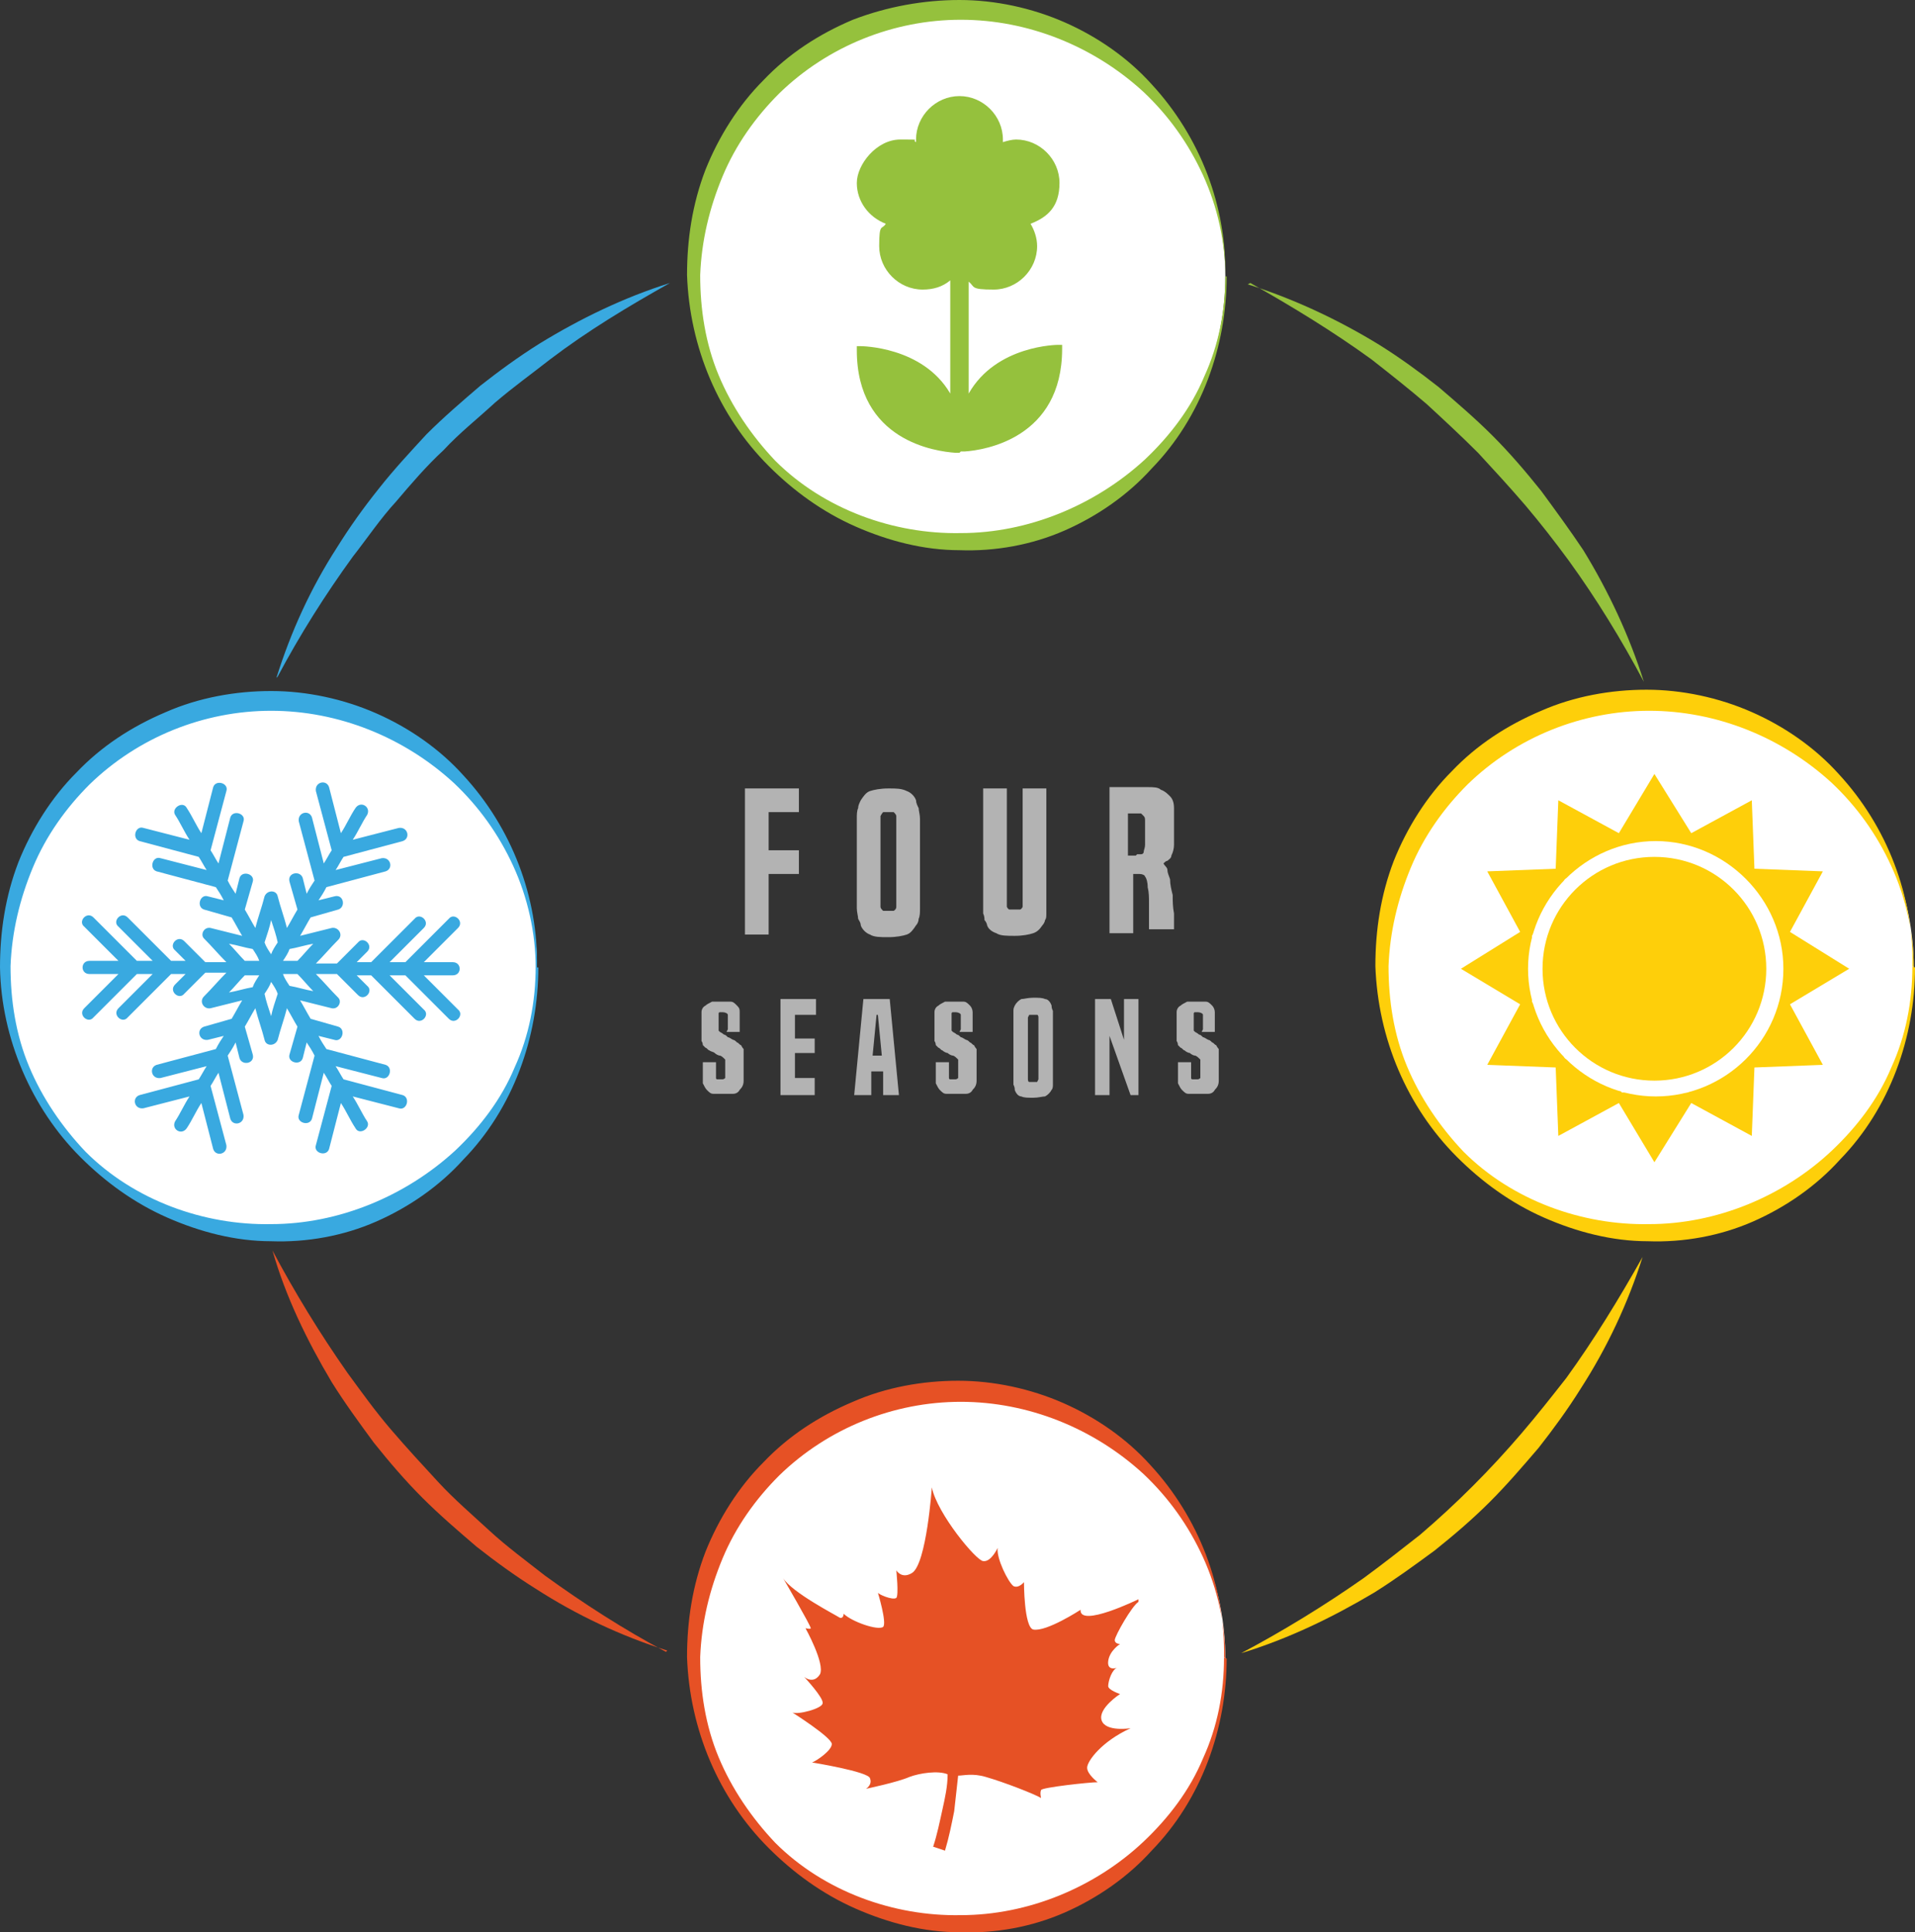 <?xml version="1.0" encoding="UTF-8"?>
<svg id="Layer_1" data-name="Layer 1" xmlns="http://www.w3.org/2000/svg" viewBox="0 0 145.5 146.8">
  <rect x="0" y="0" width="145.5" height="146.8" fill="#333333" stroke="none"/>
  <g>
    <path d="m50.7,125.4c-3.5-1.1-6.9-2.7-10-4.7-1.6-1-3.1-2.1-4.5-3.2-1.4-1.2-2.8-2.4-4.1-3.7-1.3-1.3-2.5-2.7-3.7-4.2-1.1-1.5-2.2-3-3.2-4.6-1.9-3.2-3.5-6.5-4.5-10,1.7,3.2,3.6,6.3,5.7,9.3,1.1,1.5,2.1,2.9,3.3,4.3,1.2,1.4,2.4,2.7,3.6,4,1.2,1.3,2.6,2.5,3.9,3.7,1.3,1.2,2.8,2.3,4.2,3.4,2.9,2.1,6,4.1,9.2,5.8Z" style="fill: #e65125;"/>
    <path d="m124.8,95.5c-1.1,3.5-2.7,6.9-4.7,10-1,1.6-2.1,3.1-3.2,4.5-1.2,1.4-2.4,2.8-3.7,4.1-1.3,1.3-2.7,2.5-4.2,3.7-1.5,1.1-3,2.2-4.6,3.2-3.2,1.9-6.5,3.5-10.1,4.6,3.2-1.7,6.3-3.6,9.3-5.7,1.5-1.1,2.9-2.2,4.3-3.3,1.4-1.2,2.7-2.4,4-3.7,1.3-1.3,2.5-2.6,3.7-4,1.2-1.4,2.3-2.8,3.4-4.2,2.1-2.9,4-6,5.8-9.2Z" style="fill: #fecf0a;"/>
    <path d="m94.8,21.6c3.5,1.1,6.9,2.7,10,4.6,1.6,1,3.1,2.1,4.5,3.2,1.4,1.2,2.8,2.4,4.1,3.7,1.3,1.3,2.5,2.7,3.7,4.2,1.1,1.5,2.2,3,3.2,4.5,1.9,3.1,3.5,6.5,4.6,10-1.7-3.2-3.6-6.3-5.7-9.2-1.1-1.5-2.2-2.9-3.3-4.2-1.2-1.4-2.4-2.7-3.6-4-1.3-1.3-2.6-2.5-3.9-3.7-1.4-1.2-2.8-2.3-4.2-3.4-2.9-2.1-6-4-9.2-5.8Z" style="fill: #95c13d;"/>
    <path d="m21,51.5c1.1-3.5,2.6-6.8,4.6-9.9,1-1.6,2-3,3.2-4.5,1.1-1.4,2.4-2.8,3.6-4.1,1.3-1.3,2.7-2.5,4.1-3.7,1.4-1.1,2.9-2.2,4.5-3.2,3.1-1.9,6.4-3.5,9.9-4.6-3.2,1.8-6.2,3.6-9.1,5.8-1.4,1.1-2.8,2.1-4.2,3.3-1.3,1.2-2.7,2.3-3.9,3.6-1.3,1.2-2.5,2.6-3.6,3.9-1.2,1.3-2.2,2.8-3.3,4.2-2.1,2.9-4,5.9-5.7,9.1Z" style="fill: #39a9e0;"/>
  </g>
  <g>
    <path d="m93.1,21c0,11.2-9,20.2-20.2,20.2s-20.2-9-20.2-20.2S61.8.8,72.9.8s20.2,9,20.2,20.2Z" style="fill: #fff;"/>
    <path d="m93.2,21c0,5.3-1.9,10.7-5.7,14.6-1.8,2-4.1,3.6-6.6,4.7-2.5,1.1-5.3,1.6-8,1.5-2.7,0-5.4-.7-7.9-1.8-2.5-1.1-4.7-2.7-6.6-4.6-3.8-3.8-6-9-6.2-14.5,0-2.7.4-5.4,1.4-8,1-2.5,2.5-4.9,4.4-6.8,1.9-2,4.2-3.5,6.8-4.6C67.4.5,70.2,0,72.9,0c2.7,0,5.5.6,8,1.7,2.5,1.1,4.8,2.7,6.6,4.7,3.7,4,5.7,9.3,5.6,14.6Zm-.1,0c0-2.6-.6-5.3-1.7-7.7-1.1-2.4-2.6-4.5-4.5-6.3-3.8-3.5-8.8-5.5-13.9-5.5-5.1,0-10.1,2-13.8,5.6-1.8,1.8-3.3,3.9-4.3,6.3-1,2.4-1.6,4.9-1.7,7.5,0,2.6.4,5.2,1.4,7.6,1,2.4,2.5,4.6,4.3,6.5,3.7,3.7,9,5.6,14.1,5.5,5.1,0,10.2-2.1,14-5.6,1.9-1.8,3.5-3.9,4.5-6.3,1.1-2.4,1.6-5,1.6-7.7Z" style="fill: #95c13d;"/>
  </g>
  <g>
    <path d="m145.4,73.5c0,11.2-9,20.2-20.2,20.2s-20.2-9-20.2-20.2,9-20.2,20.2-20.2,20.2,9,20.2,20.2Z" style="fill: #fff;"/>
    <path d="m145.5,73.5c0,5.3-1.9,10.7-5.7,14.6-1.8,2-4.1,3.6-6.6,4.7-2.5,1.1-5.3,1.6-8,1.5-2.7,0-5.4-.7-7.9-1.8-2.5-1.1-4.7-2.7-6.6-4.6-3.8-3.8-6-9-6.2-14.5,0-2.7.4-5.4,1.4-8,1-2.5,2.5-4.9,4.4-6.8,1.9-2,4.2-3.5,6.8-4.6,2.5-1.1,5.3-1.6,8-1.6,2.7,0,5.5.6,8,1.7,2.5,1.1,4.8,2.7,6.6,4.7,3.7,4,5.7,9.3,5.6,14.6Zm-.1,0c0-2.6-.6-5.3-1.7-7.7-1.1-2.4-2.6-4.5-4.5-6.3-3.8-3.5-8.8-5.5-13.9-5.5-5.1,0-10.1,2-13.8,5.6-1.8,1.8-3.3,3.9-4.3,6.3-1,2.4-1.6,4.9-1.7,7.5,0,2.6.4,5.2,1.4,7.6,1,2.4,2.5,4.6,4.3,6.5,3.7,3.7,9,5.6,14.1,5.5,5.1,0,10.2-2.1,13.9-5.6,1.9-1.8,3.5-3.9,4.5-6.3,1.1-2.4,1.6-5,1.6-7.7Z" style="fill: #fecf0a;"/>
  </g>
  <g>
    <path d="m40.8,73.5c0,11.2-9,20.2-20.2,20.2S.4,84.7.4,73.5s9-20.2,20.2-20.2,20.2,9,20.2,20.2Z" style="fill: #fff;"/>
    <path d="m40.9,73.5c0,5.3-1.9,10.7-5.7,14.6-1.8,2-4.1,3.6-6.6,4.7-2.5,1.1-5.3,1.6-8,1.5-2.7,0-5.4-.7-7.9-1.8-2.5-1.1-4.7-2.7-6.6-4.6C2.4,84.2.1,78.9,0,73.5c0-2.7.4-5.4,1.4-8,1-2.5,2.5-4.9,4.4-6.8,1.9-2,4.2-3.5,6.8-4.6,2.5-1.1,5.3-1.6,8-1.6,2.7,0,5.5.6,8,1.7,2.5,1.1,4.8,2.7,6.6,4.7,3.7,4,5.7,9.3,5.6,14.6Zm-.2,0c0-2.6-.6-5.3-1.7-7.7-1.1-2.4-2.6-4.5-4.5-6.3-3.8-3.5-8.8-5.5-13.9-5.5-5.1,0-10.1,2-13.8,5.6-1.8,1.8-3.3,3.9-4.3,6.3-1,2.4-1.6,4.9-1.7,7.5,0,2.6.4,5.2,1.4,7.6,1,2.4,2.5,4.6,4.3,6.5,3.7,3.7,9,5.6,14.1,5.5,5.1,0,10.2-2.1,14-5.6,1.9-1.8,3.5-3.9,4.5-6.3,1.1-2.4,1.6-5,1.6-7.7Z" style="fill: #39a9e0;"/>
  </g>
  <g>
    <path d="m93.1,126c0,11.2-9,20.2-20.2,20.2s-20.2-9-20.2-20.2,9-20.2,20.2-20.2,20.2,9,20.2,20.2Z" style="fill: #fff;"/>
    <path d="m93.2,126c0,5.3-1.9,10.7-5.7,14.6-1.8,2-4.1,3.6-6.6,4.7-2.5,1.1-5.3,1.6-8,1.5-2.7,0-5.4-.7-7.9-1.8-2.5-1.1-4.7-2.7-6.6-4.6-3.8-3.8-6-9-6.2-14.5,0-2.7.4-5.4,1.4-8,1-2.5,2.5-4.9,4.4-6.8,1.9-2,4.2-3.5,6.8-4.6,2.5-1.1,5.3-1.6,8-1.6,2.7,0,5.5.6,8,1.7,2.5,1.1,4.8,2.7,6.6,4.7,3.7,4,5.7,9.3,5.6,14.6Zm-.1,0c0-2.6-.6-5.3-1.7-7.7-1.1-2.4-2.6-4.5-4.5-6.3-3.8-3.5-8.8-5.5-13.9-5.5-5.1,0-10.1,2-13.8,5.6-1.8,1.8-3.3,3.9-4.3,6.3-1,2.4-1.6,4.9-1.7,7.5,0,2.6.4,5.2,1.4,7.6,1,2.4,2.5,4.6,4.3,6.5,3.7,3.7,9,5.6,14.1,5.5,5.1,0,10.2-2.1,13.9-5.6,1.9-1.8,3.5-3.9,4.5-6.3,1.1-2.4,1.6-5,1.6-7.7Z" style="fill: #e65125;"/>
  </g>
  <path d="m72.9,34.4h-.3c-1.5-.1-7.5-.9-7.5-7.8v-.3h.3c0,0,4.7,0,6.8,3.6v-8.6c-.6.5-1.3.7-2.1.7-1.8,0-3.3-1.5-3.3-3.3s.2-1.2.5-1.7c-1.3-.5-2.2-1.7-2.2-3.1s1.5-3.3,3.3-3.3.8,0,1.2.2c0,0,0-.2,0-.2,0-1.8,1.5-3.3,3.3-3.3s3.3,1.5,3.3,3.3,0,.1,0,.2c.3-.1.7-.2,1-.2,1.8,0,3.3,1.5,3.3,3.3s-.9,2.6-2.2,3.1c.3.5.5,1.1.5,1.7,0,1.8-1.5,3.3-3.3,3.3s-1.4-.2-1.9-.6v8.5c2.1-3.7,6.8-3.7,6.8-3.7h.3v.3c0,6.8-5.9,7.7-7.4,7.8h0s-.3,0-.3,0Z" style="fill: #95c13d;"/>
  <path d="m86.5,121.5s-4.5,2.2-4.4.8c0,0-2.6,1.7-3.6,1.5-.7-.2-.7-3.6-.7-3.6,0,0-.4.5-.8.3-.4-.3-1.3-2.1-1.2-2.9,0,0-.5,1.1-1.1,1-.5,0-3.5-3.6-3.9-5.6,0,0-.4,5.8-1.5,6.5-.8.5-1.2-.2-1.2-.2,0,0,.2,1.9,0,2.1-.3.2-1.4-.3-1.4-.4,0,0,.7,2.3.4,2.6-.4.3-2.4-.4-3-1,0,0,0,.4-.3.3-.3-.2-3.6-1.9-4.3-3,0,0,2.1,3.6,2.1,3.8,0,.1-.4,0-.4,0,0,0,1.5,2.7,1.1,3.5-.5.8-1.2.2-1.2.2,0,0,1.5,1.6,1.4,2,0,.4-1.9.9-2.3.7,0,0,3,1.9,3,2.4,0,.5-1.2,1.3-1.5,1.4,0,0,4.3.7,4.4,1.2.2.5-.3.8-.3.8,0,0,2.4-.5,3.3-.9.8-.3,2.2-.5,2.9-.2,0,.9-.2,1.8-.4,2.7-.2.9-.4,1.9-.7,2.8l.9.3c.3-1,.5-2,.7-3,.1-.9.2-1.8.3-2.7.4,0,1.1-.2,2.1.1,1.4.4,3.7,1.3,4.2,1.6,0,0-.1-.4,0-.6,0-.2,3.7-.6,4.3-.6,0,0-.8-.6-.8-1.1,0-.5,1.1-2,3.3-3,0,0-1.9.3-2.2-.6-.3-.9,1.4-2,1.4-2,0,0-.9-.3-.9-.6,0-.4.3-1.3.7-1.4,0,0-.8.3-.7-.5.1-.8.9-1.3.9-1.3,0,0-.4,0-.4-.3,0-.3,1.3-2.6,1.8-2.9Z" style="fill: #e65125;"/>
  <g>
    <path d="m136,76.3l4.5-2.7-4.5-2.8,2.5-4.6-5.2-.2-.2-5.2-4.6,2.5-2.8-4.5-2.7,4.5-4.6-2.5-.2,5.2-5.2.2,2.5,4.6-4.5,2.8,4.5,2.7-2.5,4.6,5.2.2.2,5.2,4.6-2.5,2.7,4.5,2.8-4.5,4.6,2.5.2-5.2,5.2-.2-2.5-4.6Zm-12.8,6.6l-4.3-2.5-2.5-4.3v-5l2.5-4.3,4.3-2.5h5l4.3,2.5,2.5,4.4v5l-2.5,4.3-4.3,2.5h-5Z" style="fill: #fecf0a;"/>
    <path d="m135.5,73.6c0,5.4-4.4,9.7-9.7,9.7s-9.7-4.4-9.7-9.7,4.4-9.7,9.7-9.7,9.7,4.4,9.7,9.7Z" style="fill: #fff;"/>
    <path d="m134.2,73.6c0,4.7-3.8,8.5-8.5,8.5s-8.5-3.8-8.5-8.5,3.8-8.5,8.5-8.5,8.5,3.8,8.5,8.5Z" style="fill: #fecf0a;"/>
  </g>
  <path d="m17.2,87c-.4-1.5-.8-3-1.2-4.5.2-.3.4-.7.6-1,.3,1.2.6,2.3.9,3.5.2.6,1.1.4,1-.3-.4-1.5-.8-3-1.2-4.5.2-.3.4-.6.6-1,.1.4.2.8.3,1.2.2.6,1.2.4,1-.3-.2-.7-.4-1.4-.6-2.1.3-.5.5-.9.8-1.4.2.8.5,1.6.7,2.4.1.5.8.5,1,0,.2-.8.5-1.6.7-2.4.3.5.5.9.8,1.4-.2.7-.4,1.4-.6,2.1-.2.6.8.9,1,.3.1-.4.2-.8.3-1.2.2.3.4.6.6,1-.4,1.5-.8,3-1.2,4.5-.2.6.8.9,1,.3.3-1.2.6-2.3.9-3.5.2.3.4.7.6,1-.4,1.5-.8,3-1.2,4.5-.2.6.8.9,1,.3.3-1.2.6-2.3.9-3.5.4.6.7,1.3,1.1,1.9.3.6,1.2,0,.9-.5-.4-.6-.7-1.3-1.1-1.9,1.2.3,2.3.6,3.5.9.6.2.9-.8.3-1-1.5-.4-3-.8-4.5-1.2-.2-.3-.4-.7-.6-1,1.2.3,2.3.6,3.5.9.6.2.9-.8.3-1-1.5-.4-3-.8-4.5-1.2-.2-.3-.4-.6-.6-1,.4.1.8.2,1.2.3.6.2.9-.8.3-1-.7-.2-1.4-.4-2.1-.6-.3-.5-.5-.9-.8-1.4.8.2,1.6.4,2.4.6.5.1.8-.5.5-.8-.6-.6-1.1-1.2-1.7-1.8.5,0,1.1,0,1.6,0,.5.5,1,1,1.6,1.6.5.5,1.2-.3.7-.7-.3-.3-.6-.6-.8-.8.4,0,.7,0,1.1,0,1.1,1.1,2.2,2.2,3.3,3.3.5.5,1.2-.3.7-.7-.9-.9-1.7-1.7-2.6-2.6.4,0,.8,0,1.2,0,1.1,1.1,2.2,2.2,3.3,3.3.5.5,1.2-.3.7-.7-.9-.9-1.7-1.7-2.6-2.6.7,0,1.5,0,2.2,0,.7,0,.7-1,0-1-.7,0-1.5,0-2.2,0,.9-.9,1.7-1.7,2.6-2.6.5-.5-.3-1.2-.7-.7-1.1,1.1-2.2,2.2-3.3,3.3-.4,0-.8,0-1.2,0,.9-.9,1.7-1.7,2.6-2.6.5-.5-.3-1.2-.7-.7-1.1,1.1-2.2,2.2-3.3,3.3-.4,0-.7,0-1.1,0,.3-.3.6-.6.8-.8.5-.5-.3-1.2-.7-.7-.5.5-1,1-1.6,1.6-.5,0-1.1,0-1.6,0,.6-.6,1.1-1.2,1.7-1.8.4-.4,0-1-.5-.9-.8.2-1.6.4-2.4.6.3-.5.5-.9.8-1.4.7-.2,1.4-.4,2.1-.6.6-.2.4-1.2-.3-1-.4.1-.8.2-1.2.3.2-.3.4-.6.6-1,1.5-.4,3-.8,4.5-1.2.6-.2.4-1.1-.3-1-1.2.3-2.3.6-3.5.9.2-.3.4-.7.6-1,1.5-.4,3-.8,4.5-1.2.6-.2.4-1.1-.3-1-1.2.3-2.3.6-3.5.9.4-.6.7-1.3,1.1-1.9.3-.6-.5-1.1-.9-.5-.4.6-.7,1.3-1.1,1.9-.3-1.2-.6-2.3-.9-3.5-.2-.6-1.1-.4-1,.3.4,1.5.8,3,1.2,4.5-.2.3-.4.7-.6,1-.3-1.2-.6-2.3-.9-3.5-.2-.6-1.1-.4-1,.3.4,1.5.8,3,1.2,4.5-.2.3-.4.6-.6,1-.1-.4-.2-.8-.3-1.2-.2-.6-1.2-.4-1,.3.2.7.4,1.4.6,2.1-.3.5-.5.9-.8,1.4-.2-.8-.5-1.6-.7-2.4-.1-.5-.8-.5-1,0-.2.8-.5,1.6-.7,2.4-.3-.5-.5-.9-.8-1.4.2-.7.4-1.4.6-2.1.2-.6-.8-.9-1-.3-.1.4-.2.8-.3,1.2-.2-.3-.4-.6-.6-1,.4-1.5.8-3,1.2-4.5.2-.6-.8-.9-1-.3-.3,1.2-.6,2.3-.9,3.5-.2-.3-.4-.7-.6-1,.4-1.5.8-3,1.2-4.5.2-.6-.8-.9-1-.3-.3,1.2-.6,2.3-.9,3.5-.4-.6-.7-1.3-1.1-1.9-.3-.6-1.2,0-.9.5.4.6.7,1.3,1.1,1.9-1.2-.3-2.3-.6-3.5-.9-.6-.2-.9.8-.3,1,1.5.4,3,.8,4.5,1.2.2.3.4.7.6,1-1.2-.3-2.3-.6-3.5-.9-.6-.2-.9.8-.3,1,1.5.4,3,.8,4.5,1.2.2.3.4.6.6,1-.4-.1-.8-.2-1.2-.3-.6-.2-.9.8-.3,1,.7.2,1.4.4,2.1.6.3.5.5.9.8,1.4-.8-.2-1.6-.4-2.4-.6-.5-.1-.8.5-.5.8.6.6,1.1,1.2,1.7,1.8-.5,0-1.1,0-1.6,0-.5-.5-1-1-1.6-1.6-.5-.5-1.2.3-.7.7.3.3.6.6.8.8-.4,0-.7,0-1.1,0-1.1-1.1-2.2-2.2-3.3-3.3-.5-.5-1.2.3-.7.7.9.9,1.7,1.7,2.6,2.6-.4,0-.8,0-1.2,0-1.1-1.1-2.2-2.2-3.3-3.3-.5-.5-1.2.3-.7.7.9.9,1.7,1.7,2.6,2.6-.7,0-1.5,0-2.2,0-.7,0-.7,1,0,1,.7,0,1.5,0,2.2,0-.9.9-1.7,1.7-2.6,2.6-.5.5.3,1.2.7.7,1.1-1.1,2.2-2.2,3.3-3.3.4,0,.8,0,1.2,0-.9.9-1.7,1.7-2.6,2.6-.5.5.3,1.2.7.7,1.1-1.1,2.2-2.2,3.3-3.3.4,0,.7,0,1.1,0-.3.3-.6.6-.8.8-.5.5.3,1.2.7.7.5-.5,1-1,1.6-1.6.5,0,1.1,0,1.6,0-.6.6-1.1,1.2-1.7,1.8-.4.4,0,1,.5.9.8-.2,1.6-.4,2.4-.6-.3.5-.5.9-.8,1.4-.7.2-1.4.4-2.1.6-.6.2-.4,1.1.3,1,.4-.1.8-.2,1.2-.3-.2.3-.4.6-.6,1-1.5.4-3,.8-4.5,1.2-.6.2-.4,1.1.3,1,1.2-.3,2.3-.6,3.5-.9-.2.3-.4.7-.6,1-1.5.4-3,.8-4.5,1.2-.6.2-.4,1.1.3,1,1.2-.3,2.3-.6,3.5-.9-.4.6-.7,1.3-1.1,1.9-.3.6.5,1.1.9.5.4-.6.7-1.3,1.1-1.9.3,1.2.6,2.3.9,3.5.2.6,1.1.4,1-.3Zm3.4-9.8c-.2-.6-.4-1.2-.5-1.7.2-.3.4-.6.5-.9.2.3.4.6.5.9-.2.6-.4,1.2-.5,1.7Zm.9-3.2c.4,0,.7,0,1.1,0,.4.4.8.9,1.2,1.3-.6-.1-1.2-.3-1.8-.4-.2-.3-.4-.6-.5-.9Zm2.3-2.3c-.4.4-.8.9-1.2,1.3-.4,0-.7,0-1.1,0,.2-.3.4-.6.5-.9.6-.1,1.2-.3,1.8-.4Zm-3.2-1.8c.2.6.4,1.2.5,1.7-.2.3-.4.6-.5.9-.2-.3-.4-.6-.5-.9.2-.6.4-1.2.5-1.7Zm-3.2,1.8c.6.1,1.2.3,1.8.4.2.3.4.6.5.9-.4,0-.7,0-1.1,0-.4-.4-.8-.9-1.2-1.3Zm0,3.7c.4-.4.8-.9,1.2-1.3.4,0,.7,0,1.1,0-.2.3-.4.6-.5.9-.6.1-1.2.3-1.8.4Z" style="fill: #39a9e0;"/>
  <g>
    <g>
      <path d="m56.6,71v-11.1h4.1v1.8h-2.3v2.9h2.3v1.8h-2.3v4.6h-1.8Z" style="fill: #b3b3b3;"/>
      <path d="m69.6,70.3c-.2.3-.4.6-.7.7-.3.1-.8.2-1.4.2s-1.1,0-1.4-.2c-.3-.1-.6-.4-.7-.7,0-.2-.1-.3-.2-.5,0-.2-.1-.5-.1-.8,0-.3,0-.8,0-1.3,0-.6,0-1.3,0-2.1s0-1.6,0-2.1c0-.5,0-1,0-1.3,0-.3,0-.6.1-.8,0-.2.1-.4.2-.6.2-.3.4-.6.7-.7.3-.1.8-.2,1.4-.2s1,0,1.4.2c.3.1.6.4.7.7,0,.2.1.4.2.6,0,.2.1.5.1.8,0,.3,0,.8,0,1.3,0,.5,0,1.3,0,2.1s0,1.6,0,2.1c0,.6,0,1,0,1.3,0,.3,0,.6-.1.8,0,.2-.1.4-.2.5Zm-1.5-1.4c0,0,0-.2,0-.3,0-.1,0-.3,0-.5,0-.2,0-.6,0-1,0-.4,0-1,0-1.6s0-1.2,0-1.7c0-.4,0-.7,0-1,0-.2,0-.4,0-.5,0-.1,0-.2,0-.3,0-.1-.1-.2-.2-.3,0,0-.2,0-.4,0s-.3,0-.4,0c0,0-.1.1-.2.3,0,0,0,.2,0,.3,0,.1,0,.3,0,.5,0,.2,0,.6,0,1,0,.4,0,1,0,1.7s0,1.2,0,1.6c0,.4,0,.7,0,1,0,.2,0,.4,0,.5,0,.1,0,.2,0,.3,0,.1.1.2.2.3,0,0,.2,0,.4,0s.3,0,.4,0c0,0,.2-.1.2-.3Z" style="fill: #b3b3b3;"/>
      <path d="m77.7,59.9h1.8v7.8c0,.4,0,.8,0,1,0,.3,0,.5,0,.7,0,.2,0,.4-.1.5,0,.1-.1.3-.2.4-.2.3-.4.5-.7.6-.3.1-.8.2-1.4.2s-1.1,0-1.4-.2c-.3-.1-.6-.3-.7-.6,0-.1-.1-.3-.2-.4,0-.1,0-.3-.1-.5,0-.2,0-.4,0-.7,0-.3,0-.6,0-1v-7.8h1.8v7.8c0,.2,0,.4,0,.5,0,.1,0,.3,0,.3,0,0,0,.2,0,.2,0,0,0,.1,0,.2,0,0,.1.2.2.2,0,0,.2,0,.4,0s.3,0,.4,0c0,0,.1,0,.2-.2,0,0,0-.1,0-.2,0,0,0-.1,0-.2s0-.2,0-.4c0-.1,0-.3,0-.5v-7.8Z" style="fill: #b3b3b3;"/>
      <path d="m87.3,71c0,0,0-.1,0-.2,0,0,0-.1,0-.2,0,0,0-.2,0-.4,0-.2,0-.4,0-.6,0-.3,0-.6,0-1,0-.4,0-.8-.1-1.2,0-.4-.1-.7-.2-.8,0-.1-.2-.2-.4-.2h-.5v4.5h-1.8v-11.1h2.9c.4,0,.8,0,1,.2.3.1.5.3.7.5.2.2.3.5.3.9,0,.4,0,.8,0,1.4s0,1.1,0,1.4c0,.3-.1.6-.2.8,0,.2-.2.3-.3.4-.1,0-.2.1-.3.2h0c.1.2.3.3.3.5,0,.2.1.4.2.7,0,.4.1.8.2,1.2,0,.4,0,.9.1,1.4,0,.2,0,.4,0,.5,0,.1,0,.3,0,.3,0,0,0,.2,0,.2,0,0,0,.1,0,.2h0c0,0-1.9,0-1.9,0Zm-.9-6.1c.1,0,.2,0,.3,0,0,0,.2,0,.2-.2,0-.1.1-.3.1-.5,0-.2,0-.6,0-1s0-.6,0-.8c0-.2,0-.3-.1-.4,0,0-.1-.1-.2-.2,0,0-.2,0-.3,0h-.7v3.2h.6Z" style="fill: #b3b3b3;"/>
    </g>
    <g>
      <path d="m55.3,78.2c0,0,0-.1,0-.2,0,0,0-.2,0-.3,0-.3,0-.5,0-.6,0-.1-.2-.2-.4-.2s-.2,0-.2,0c0,0-.1,0-.1.1,0,0,0,.1,0,.2,0,.1,0,.2,0,.4s0,.3,0,.4c0,0,0,.2,0,.2,0,0,0,.1,0,.1,0,0,0,0,.1.1,0,0,.2.1.3.2.1,0,.2.1.3.2.1,0,.2.1.4.2.1,0,.2.1.3.2.1,0,.2.2.3.2,0,0,.1.2.2.3,0,.1,0,.3,0,.5,0,.2,0,.5,0,.8s0,.8,0,1.1c0,.3-.1.5-.3.7-.1.2-.3.3-.5.3-.2,0-.5,0-.8,0s-.5,0-.7,0c-.2,0-.3-.1-.5-.3-.1-.1-.2-.3-.3-.5,0-.2,0-.5,0-.9s0-.3,0-.4c0-.1,0-.2,0-.3h1c0,0,0,.1,0,.2v.2c0,.2,0,.4,0,.5,0,.1,0,.2,0,.3,0,0,0,.1.1.1,0,0,.1,0,.2,0s.2,0,.2,0c0,0,.1,0,.2-.1,0,0,0-.2,0-.3,0-.1,0-.3,0-.5s0-.2,0-.3c0,0,0-.1,0-.2,0,0,0-.1,0-.1,0,0,0,0-.1-.1,0,0-.2-.2-.3-.2-.1,0-.3-.1-.4-.2s-.3-.1-.4-.2c-.1,0-.2-.2-.3-.2,0,0-.1-.1-.2-.2,0,0,0-.2-.1-.3,0-.1,0-.3,0-.5,0-.2,0-.5,0-.8s0-.6,0-.9c0-.2.1-.4.3-.5.1-.1.3-.2.5-.3.2,0,.4,0,.7,0s.5,0,.7,0c.2,0,.3.1.5.3s.2.3.2.5c0,.2,0,.5,0,.7s0,.4,0,.5c0,.1,0,.2,0,.3h-1Z" style="fill: #b3b3b3;"/>
      <path d="m59.3,83.2v-7.3h2.7v1.2h-1.6v1.8h1.5v1.1h-1.5v1.9h1.5v1.3h-2.7Z" style="fill: #b3b3b3;"/>
      <path d="m67.1,83.2v-1.8h-.9v1.8h-1.3l.7-7.3h2l.7,7.3h-1.2Zm-.5-6.1h0l-.3,3.1h.7l-.3-3.1Z" style="fill: #b3b3b3;"/>
      <path d="m73,78.2c0,0,0-.1,0-.2,0,0,0-.2,0-.3,0-.3,0-.5,0-.6,0-.1-.2-.2-.4-.2s-.2,0-.2,0c0,0-.1,0-.1.1,0,0,0,.1,0,.2,0,.1,0,.2,0,.4s0,.3,0,.4c0,0,0,.2,0,.2,0,0,0,.1,0,.1,0,0,0,0,.1.1,0,0,.2.1.3.2.1,0,.2.1.3.2.1,0,.2.1.4.2.1,0,.2.1.3.2.1,0,.2.2.3.2,0,0,.1.2.2.3,0,.1,0,.3,0,.5,0,.2,0,.5,0,.8s0,.8,0,1.1c0,.3-.1.5-.3.7-.1.2-.3.3-.5.3-.2,0-.5,0-.8,0s-.5,0-.7,0c-.2,0-.3-.1-.5-.3-.1-.1-.2-.3-.3-.5,0-.2,0-.5,0-.9s0-.3,0-.4c0-.1,0-.2,0-.3h1c0,0,0,.1,0,.2v.2c0,.2,0,.4,0,.5,0,.1,0,.2,0,.3,0,0,0,.1.1.1,0,0,.1,0,.2,0s.2,0,.2,0c0,0,.1,0,.2-.1,0,0,0-.2,0-.3,0-.1,0-.3,0-.5s0-.2,0-.3c0,0,0-.1,0-.2,0,0,0-.1,0-.1,0,0,0,0-.1-.1,0,0-.2-.2-.3-.2-.1,0-.3-.1-.4-.2-.1,0-.3-.1-.4-.2-.1,0-.2-.2-.3-.2,0,0-.1-.1-.2-.2,0,0,0-.2-.1-.3,0-.1,0-.3,0-.5,0-.2,0-.5,0-.8s0-.6,0-.9c0-.2.1-.4.3-.5.1-.1.3-.2.5-.3.2,0,.4,0,.7,0s.5,0,.7,0c.2,0,.3.1.5.3.1.1.2.3.2.5,0,.2,0,.5,0,.7s0,.4,0,.5c0,.1,0,.2,0,.3h-1Z" style="fill: #b3b3b3;"/>
      <path d="m79.9,82.8c-.1.2-.3.4-.5.5-.2,0-.5.1-.9.1s-.7,0-.9-.1c-.2,0-.4-.2-.5-.5,0-.1,0-.2-.1-.4,0-.1,0-.3,0-.5,0-.2,0-.5,0-.9,0-.4,0-.8,0-1.4s0-1,0-1.4c0-.4,0-.6,0-.9,0-.2,0-.4,0-.5,0-.1,0-.2.1-.4.1-.2.3-.4.5-.5.2,0,.5-.1.9-.1s.7,0,.9.1c.2,0,.4.2.5.5,0,.1,0,.2.1.4,0,.1,0,.3,0,.5,0,.2,0,.5,0,.9,0,.4,0,.8,0,1.4s0,1,0,1.4c0,.4,0,.7,0,.9,0,.2,0,.4,0,.5,0,.1,0,.3-.1.4Zm-1-.9c0,0,0-.1,0-.2,0,0,0-.2,0-.4,0-.2,0-.4,0-.6,0-.3,0-.6,0-1.1s0-.8,0-1.1c0-.3,0-.5,0-.6,0-.2,0-.3,0-.4,0,0,0-.1,0-.2,0,0,0-.2-.1-.2,0,0-.1,0-.3,0s-.2,0-.3,0c0,0,0,0-.1.2,0,0,0,.1,0,.2,0,0,0,.2,0,.4,0,.2,0,.4,0,.7,0,.3,0,.6,0,1.1s0,.8,0,1.1c0,.3,0,.5,0,.6,0,.2,0,.3,0,.4,0,0,0,.2,0,.2,0,0,0,.2.1.2,0,0,.1,0,.3,0s.2,0,.3,0c0,0,0,0,.1-.2Z" style="fill: #b3b3b3;"/>
      <path d="m85.9,83.2l-1.6-4.5h0v4.5h-1.1v-7.3h1.2l1,3.1h0v-3.1h1.1v7.3h-.6Z" style="fill: #b3b3b3;"/>
      <path d="m91.4,78.2c0,0,0-.1,0-.2,0,0,0-.2,0-.3,0-.3,0-.5,0-.6,0-.1-.2-.2-.4-.2s-.2,0-.2,0c0,0-.1,0-.1.1s0,.1,0,.2c0,.1,0,.2,0,.4s0,.3,0,.4c0,0,0,.2,0,.2,0,0,0,.1,0,.1,0,0,0,0,.1.1,0,0,.2.1.3.2.1,0,.2.1.3.2.1,0,.2.1.4.2.1,0,.2.1.3.2.1,0,.2.2.3.2,0,0,.1.2.2.3,0,.1,0,.3,0,.5,0,.2,0,.5,0,.8s0,.8,0,1.1c0,.3-.1.5-.3.7-.1.2-.3.3-.5.3-.2,0-.5,0-.8,0s-.5,0-.7,0c-.2,0-.3-.1-.5-.3-.1-.1-.2-.3-.3-.5,0-.2,0-.5,0-.9s0-.3,0-.4c0-.1,0-.2,0-.3h1c0,0,0,.1,0,.2v.2c0,.2,0,.4,0,.5,0,.1,0,.2,0,.3,0,0,0,.1.1.1,0,0,.1,0,.2,0s.2,0,.2,0c0,0,.1,0,.2-.1,0,0,0-.2,0-.3,0-.1,0-.3,0-.5s0-.2,0-.3c0,0,0-.1,0-.2,0,0,0-.1,0-.1,0,0,0,0-.1-.1,0,0-.2-.2-.3-.2-.1,0-.3-.1-.4-.2-.1,0-.3-.1-.4-.2-.1,0-.2-.2-.3-.2,0,0-.1-.1-.2-.2,0,0,0-.2-.1-.3,0-.1,0-.3,0-.5,0-.2,0-.5,0-.8s0-.6,0-.9c0-.2.1-.4.3-.5.1-.1.3-.2.5-.3.2,0,.4,0,.7,0s.5,0,.7,0c.2,0,.3.1.5.3.1.1.2.3.2.5,0,.2,0,.5,0,.7s0,.4,0,.5c0,.1,0,.2,0,.3h-1Z" style="fill: #b3b3b3;"/>
    </g>
  </g>
</svg>